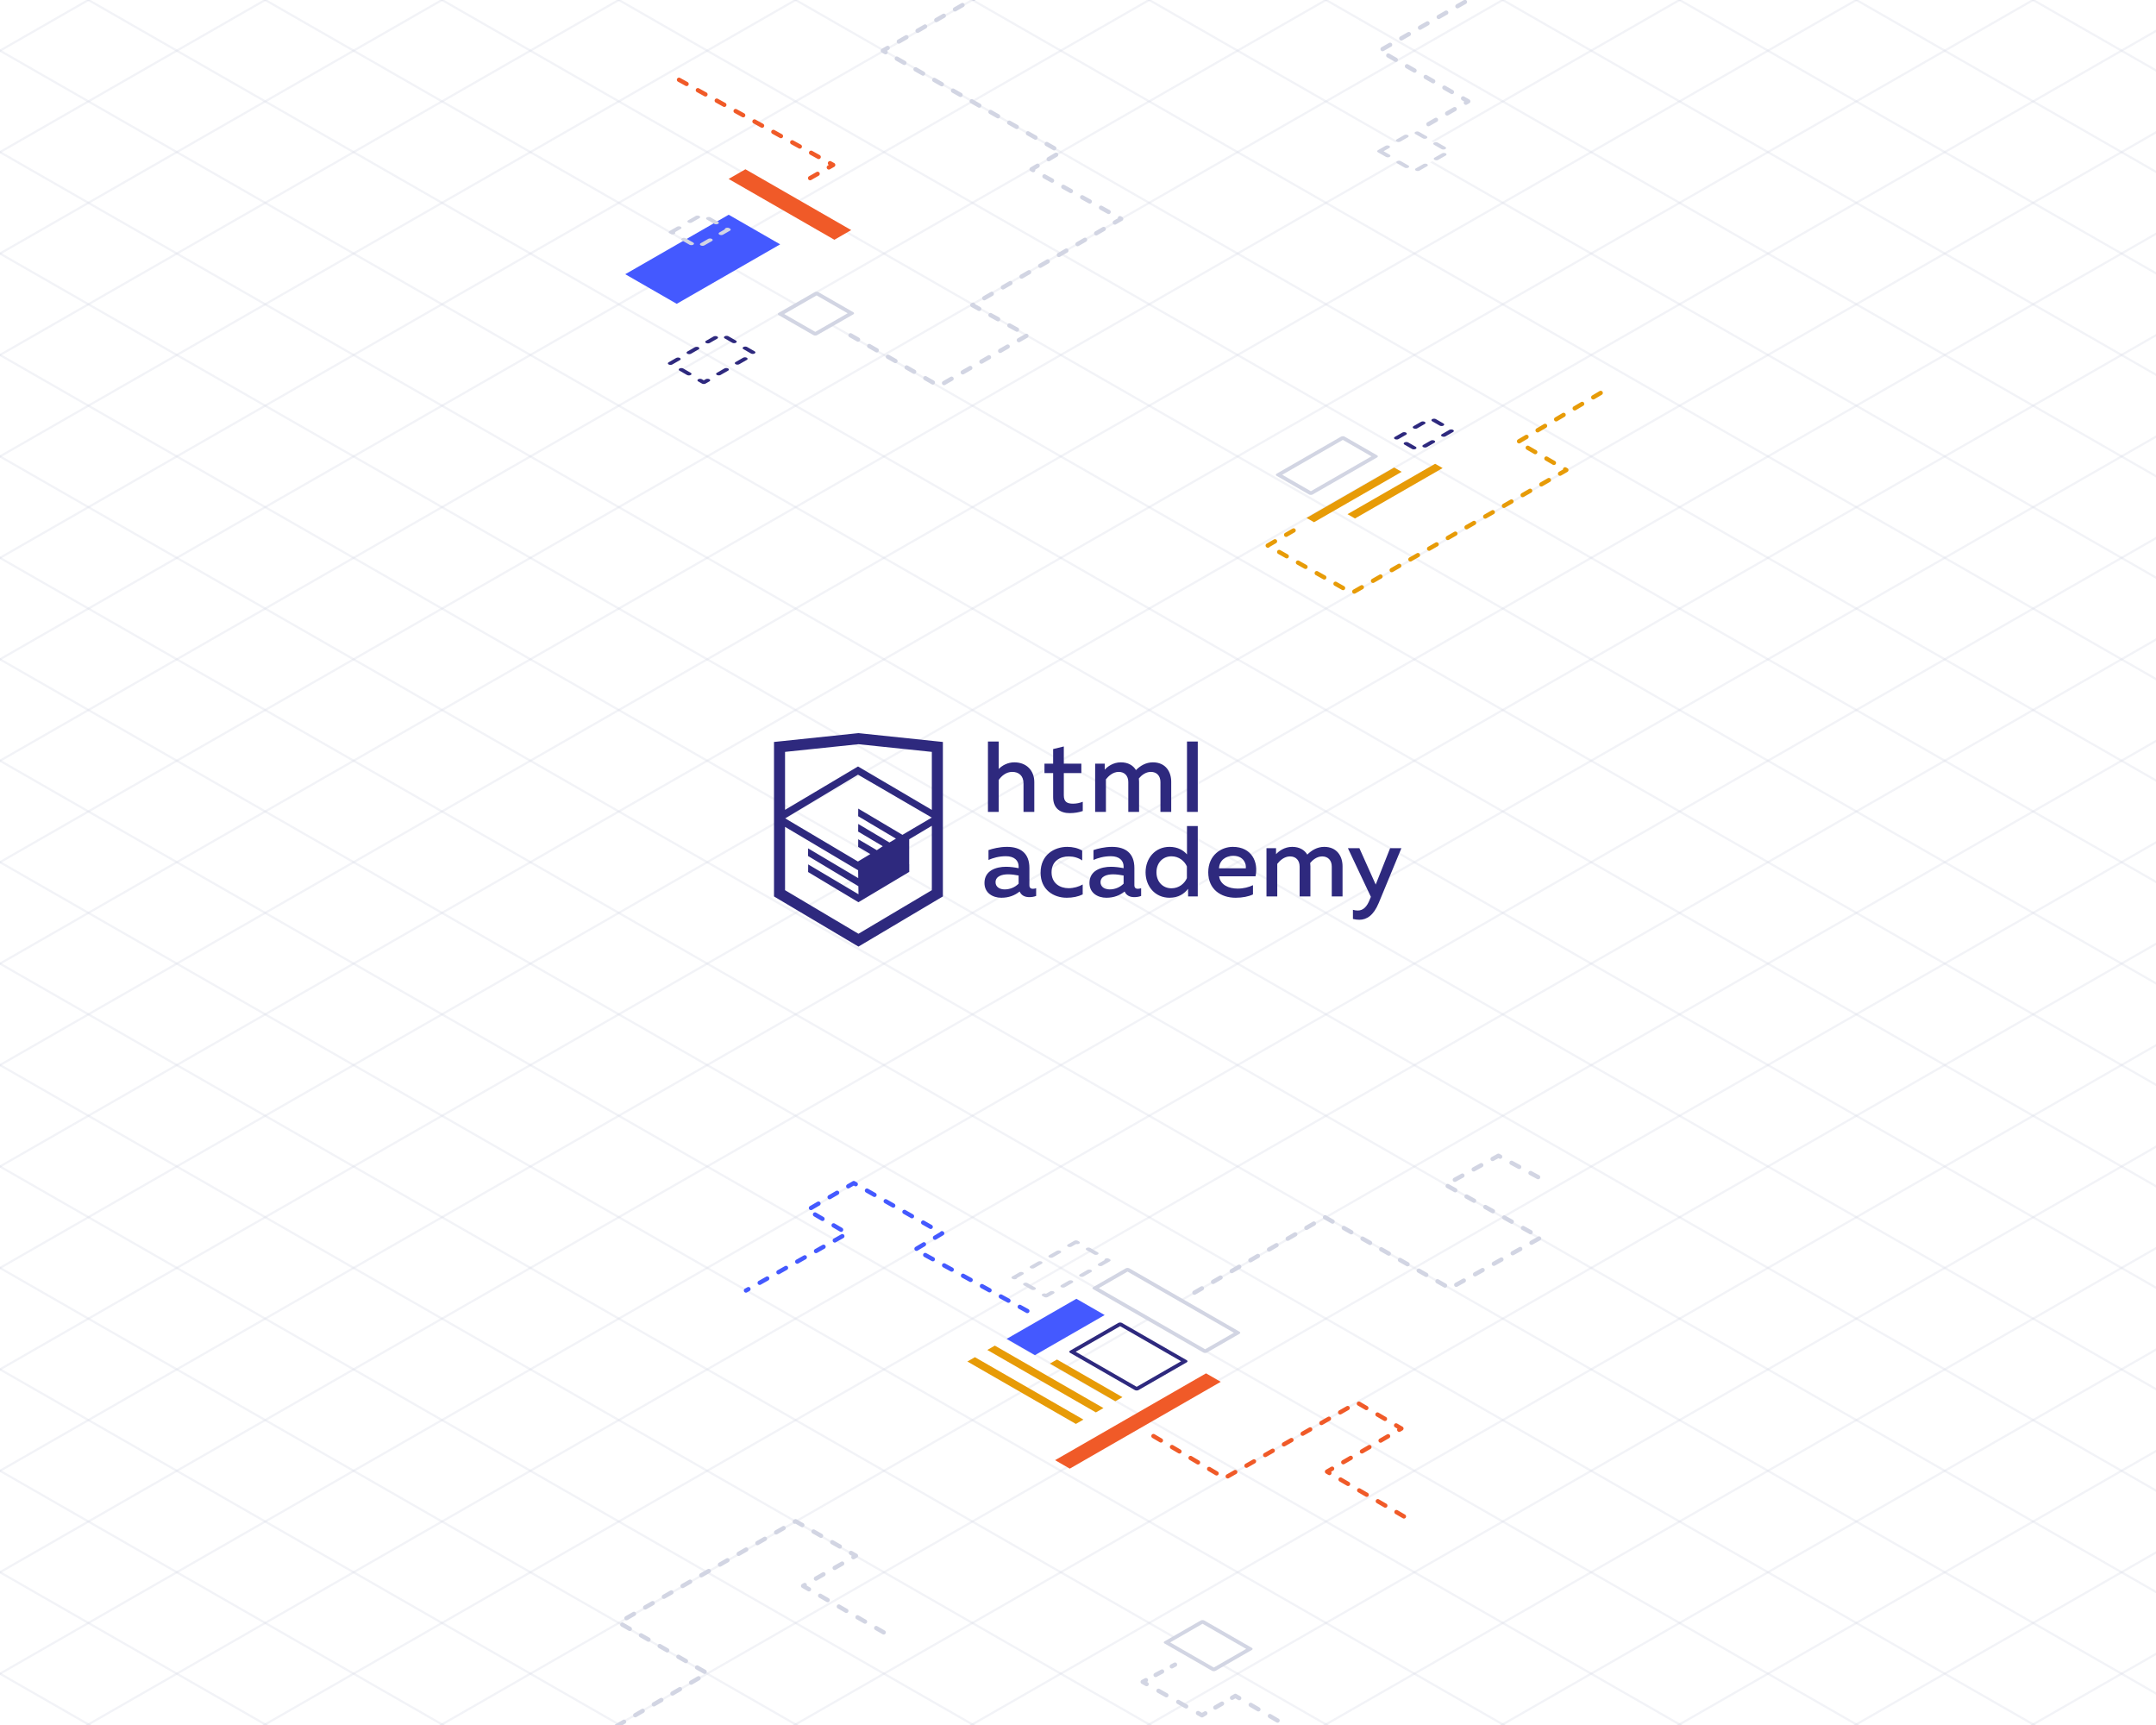 <svg width="1000" height="800" viewBox="0 0 1000 800" fill="none" xmlns="http://www.w3.org/2000/svg"><rect x="0" y="0" width="1000" height="800" fill="#808080" stroke="none"/><g clip-path="url(#a)"><path fill="#fff" d="M0 0h1000v800H0z"/><path fill="#fff" d="M0 0h1000v800H0z"/><path opacity=".3" fill-rule="evenodd" clip-rule="evenodd" d="M0 71.124V69.97L121.963 0h2.01L0 71.124zm0 47.043v-1.153L203.964 0h2.01L0 118.167zm0 47.044v-1.152L285.965 0h2.01L0 165.21zm0 47.045v-1.153L367.965 0h2.01L0 212.255zM0 259.3v-1.154L449.966 0h2.01L0 259.3zm0 47.043v-1.153L531.967 0h2.01L0 306.343zm0 47.043v-1.153L613.967 0h2.01L0 353.386zm0 47.044v-1.153L695.968 0h2.01L0 400.43zm0 47.044v-1.153L777.968 0h2.01L0 447.474zm0 47.044v-1.153L859.97 0h2.008L0 494.518zm0 47.044v-1.153L941.97 0h2.01L0 541.562zm0 47.043v-1.152L1023.97 0h2.01L0 588.605zm0 47.044v-1.154L1105.97 0h2.01L0 635.65zm0 47.043v-1.153L1187.97 0h2.01L0 682.693zm0 47.044v-1.153L1269.97 0h2.01L0 729.737zm0 47.044v-1.152L1351.97 0h2.01L0 776.78zm0 47.045v-1.153L1433.97 0h2.01L0 823.825zm0 47.043v-1.152L1515.97 0h2.01L0 870.868zm0 47.044v-1.153L1597.97 0h2.01L0 917.912zm0 47.044v-1.153L1679.98 0h2L0 964.956zM0 1012v-1.15L1761.98 0h2.01L0 1012zm41.91 23H39.9L1843.98 0h2.01L41.91 1035zm82 0h-2.01L1886 22.935v1.153L123.91 1035zm82 0h-2.008L1886 69.98v1.15l-1680.09 963.87zm82.002 0h-2.01L1886 117.023v1.152L287.912 1035zm82 0h-2.01L1886 164.066v1.153L369.913 1035zm82 0h-2.008L1886 211.11v1.153L451.913 1035zm82.002 0h-2.01L1886 258.154v1.153L533.914 1035zm82 0h-2.01L1886 305.198v1.153L615.914 1035zm82 0h-2.01L1886 352.242v1.153L697.915 1035zm82.002 0h-2.01L1886 399.285v1.153L779.916 1035zm82 0h-2.01L1886 446.33v1.152L861.916 1035zm82 0h-2.01L1886 493.373v1.153L943.917 1035zm82.004 0h-2.01L1886 540.417v1.153L1025.92 1035zm82 0h-2.01L1886 587.46v1.154L1107.92 1035zm82 0h-2.01L1886 634.504v1.153L1189.92 1035zm82 0h-2.01L1886 681.548v1.153L1271.92 1035zm82 0h-2.01L1886 728.592v1.153L1353.92 1035zm82 0h-2.01L1886 775.636v1.153L1435.92 1035zm82 0h-2.01L1886 822.68v1.153L1517.92 1035zm82 0h-2.01L1886 869.724v1.153L1599.92 1035zm82 0h-2.01L1886 916.767v1.153L1681.92 1035zm82 0h-2.01L1886 963.81v1.154L1763.92 1035zm82 0h-2.01l42.09-24.14v1.15l-40.08 22.99zM41.973 0L0 24.08v-1.153L39.963 0h2.01z" fill="#D2D5E3"/><path opacity=".3" fill-rule="evenodd" clip-rule="evenodd" d="M122.105 1035L0 964.948v-1.153L124.114 1035h-2.01zm82 0L0 917.904v-1.152L206.115 1035h-2.01zm82 0L0 870.86v-1.152L288.116 1035h-2.01zm82.002 0L0 823.817v-1.153L370.117 1035h-2.01zm82 0L0 776.773v-1.153L452.117 1035h-2.01zm82 0L0 729.73v-1.154L534.118 1035h-2.01zm82 0L0 682.685v-1.152L616.118 1035h-2.01zm82.002 0L0 635.64v-1.15L698.12 1035h-2.01zm82 0L0 588.598v-1.153L780.12 1035h-2.01zm82 0L0 541.554V540.4L862.12 1035h-2.01zm82 0L0 494.51v-1.153L944.12 1035h-2.01zm82 0L0 447.466v-1.153L1026.12 1035h-2.01zm82 0L0 400.422v-1.153L1108.12 1035h-2.01zm82 0L0 353.38v-1.154L1190.12 1035h-2.01zm82 0L0 306.335v-1.153L1272.12 1035h-2.01zm82 0L0 259.29v-1.152L1354.12 1035h-2.01zm82 0L0 212.247v-1.153L1436.12 1035h-2.01zm82.01 0L0 165.203v-1.153L1518.12 1035h-2zm82 0L0 118.16v-1.153L1600.13 1035h-2.01zm82 0L0 71.115v-1.152L1682.13 1035h-2.01zm82 0L0 24.072V22.92L1764.13 1035h-2.01zm82 0L40.042 0h2.01L1846.13 1035h-2.01zm41.88-24.17v1.15L122.043 0h2.01L1886 1010.83zm0-47.043v1.153L204.043 0h2.01L1886 963.787zm0-47.044v1.153L286.044 0h2.01L1886 916.743zm0-47.043v1.153L368.044 0h2.01L1886 869.7zm0-47.044v1.153L450.045 0h2.01L1886 822.656zm0-47.044v1.153L532.046 0h2.01L1886 775.612zm0-47.044v1.153L614.046 0h2.01L1886 728.568zm0-47.043v1.152L696.047 0h2.01L1886 681.525zm0-47.045v1.153L778.048 0h2.01L1886 634.48zm0-47.043v1.153L860.048 0h2.01L1886 587.437zm0-47.044v1.153L942.05 0h2.008L1886 540.393zm0-47.044v1.152L1024.05 0h2.01L1886 493.35zm0-47.045v1.153L1106.05 0h2.01L1886 446.305zm0-47.044v1.154L1188.05 0h2.01L1886 399.26zm0-47.042v1.152L1270.05 0h2.01L1886 352.218zm0-47.044v1.153L1352.05 0h2.01L1886 305.174zm0-47.044v1.153L1434.05 0h2.01L1886 258.13zm0-47.044v1.153L1516.05 0h2.01L1886 211.086zm0-47.044v1.153L1598.05 0h2.01L1886 164.042zm0-47.043v1.15L1680.05 0h2.01L1886 117zm0-47.045v1.153L1762.05 0h2.01L1886 69.955zm0-47.044v1.154L1844.06 0h2.01L1886 22.91zM0 1011.99v-1.15L42.114 1035h-2.01L0 1011.99z" fill="#D2D5E3"/><path fill-rule="evenodd" clip-rule="evenodd" d="M397.982 355.466l34.226 20.136v-26.9l-34.042-3.56-34.043 3.56v26.877l33.85-20.114v-.005l.004.004.005-.003v.006zm24.885 29.176l9.314-5.476-34.207-19.895v-.003l-33.776 20.262 33.728 20.01 5.766-3.456-5.66-3.327.034-3.543 8.627 5.072.066-.04 2.695-1.798-11.42-6.777.034-3.542 14.47 8.59 2.49-1.464.377-.222.156-.09-17.525-10.402.034-3.543 20.504 12.173 4.3-2.528zm-24.702 48.408l34.043-20.215v-29.86l-10.503 6.26V400.808l.03-.017v3.56l-23.57 14.073-23.345-14.003.034-3.542 23.338 13.856-.058-3.746-23.346-14.004.035-3.542 23.253 13.812-.057-3.65-33.897-20.134v29.365l34.042 20.215zm0-93.05l.412.043 38.754 4.055v71.644L398.166 439 359 415.742v-71.644L398.164 340zm65.066 16.626v-12.732h-5v32.648h5V361.71c1.263-1.82 3.413-3.73 6.264-3.73 2.99 0 5.233 1.724 5.233 5.363v13.2h5V362.69c0-5.317-3.597-9.14-9.252-9.14-3.038 0-5.608 1.397-7.244 3.076zm73.16 47.92c0-4.383 2.945-7.415 6.964-7.415 3.505 0 6.076 2.24 7.15 4.665v5.457c-1.074 2.472-3.645 4.71-7.15 4.71-4.02 0-6.963-3.03-6.963-7.415zm19.16 11.194v-32.648h-5v13.153c-1.542-1.773-4.158-3.498-8.084-3.498-6.776 0-11.122 5.364-11.122 11.8 0 6.436 4.346 11.8 11.122 11.8 4.206 0 6.87-1.96 8.6-4.15v3.543h4.485zm-89.585-3.264c-2.243 0-4.206-1.12-4.206-3.312 0-2.798 2.99-3.684 5.84-3.684 1.59 0 3.506.28 4.86.56v3.778c-1.775 1.77-4.112 2.658-6.495 2.658zm14.627-.56c-.467.14-.98.28-1.495.28-.888 0-1.636-.373-1.636-1.632v-8.023c0-6.762-4.018-9.793-10.373-9.793-3.6 0-6.823.886-8.6 1.492v4.57c2.01-.886 4.767-1.726 8.085-1.726 3.832 0 5.89 1.96 5.89 4.758v.792c-1.777-.373-3.927-.652-5.843-.652-4.674 0-10 1.772-10 7.51 0 4.616 3.784 6.854 7.85 6.854 3.505 0 6.262-1.118 8.458-2.89.795 1.818 2.43 2.61 4.487 2.61 1.12 0 2.243-.186 3.177-.56v-3.59zm21.357-17.444c-1.964-1.166-4.394-1.725-6.918-1.725-5.98 0-12.384 3.637-12.384 11.986 0 7.976 6.122 11.613 12.104 11.613 2.85 0 5.28-.512 7.43-1.54v-4.615c-1.775 1.026-4.16 1.726-6.542 1.726-4.02 0-7.898-2.286-7.898-7.37 0-5.27 4.02-7.368 7.992-7.368 2.29 0 4.58.7 6.215 1.865v-4.57zm8.505 14.692c0 2.193 1.962 3.312 4.206 3.312 2.384 0 4.72-.887 6.496-2.658v-3.78c-1.355-.28-3.27-.558-4.86-.558-2.85 0-5.84.886-5.84 3.684zm17.337 3.032c.515 0 1.028-.14 1.496-.28v3.59c-.935.374-2.056.56-3.178.56-2.056 0-3.692-.792-4.487-2.61-2.196 1.772-4.953 2.89-8.458 2.89-4.066 0-7.85-2.238-7.85-6.855 0-5.736 5.326-7.508 10-7.508 1.916 0 4.065.28 5.84.652v-.792c0-2.8-2.055-4.758-5.887-4.758-3.318 0-6.075.84-8.085 1.726v-4.57c1.776-.607 5-1.493 8.6-1.493 6.354 0 10.374 3.03 10.374 9.794v8.024c0 1.26.748 1.632 1.635 1.632zm44.21-15.3c-3.365 0-6.403 2.007-6.59 5.785h12.43c.282-1.958-.933-5.783-5.84-5.783zm-.234-4.15c8.926 0 12.01 7.183 10.562 13.666h-16.87c.56 4.012 4.486 5.69 8.598 5.69 2.71 0 5.187-.653 7.104-1.585v4.29c-2.057.98-4.908 1.54-8.04 1.54-6.87 0-12.71-3.918-12.71-11.8 0-8.116 6.17-11.8 11.356-11.8zm15.656.607v22.387h5v-15.11c1.17-1.494 3.225-3.452 5.935-3.452 2.71 0 4.44 1.818 4.44 4.71v13.852h5v-13.992c0-.508-.047-1.017-.093-1.526v-.013c1.167-1.4 3.083-3.032 5.56-3.032 2.71 0 4.44 1.818 4.44 4.71v13.852h5v-13.992c0-4.618-2.57-9-8.505-9-3.272 0-5.888 1.63-7.85 3.59-1.31-2.192-3.647-3.59-7.01-3.59-3.647 0-6.264 2.05-7.48 3.403v-2.797h-4.438zm57.342 0H650l-10.515 25.42c-2.43 5.83-5.608 7.788-9.02 7.788-.98 0-1.962-.14-2.944-.372v-4.245c.75.234 1.544.327 2.292.327 2.43 0 4.252-1.726 5.56-5.224l.468-1.12-10.655-22.573h5.327l7.57 16.884 6.684-16.884zM493.42 346.18v7.975h8.133v4.384h-8.132v10.26c0 2.938 1.356 3.918 4.254 3.918 1.635 0 3.13-.327 4.533-.886v4.29c-1.683.607-3.832.98-6.03.98-4.345 0-7.71-2.145-7.71-7.37V358.54h-4.02v-4.385h4.02v-6.763l4.954-1.213zm14.533 7.975v22.387h5V361.43c1.168-1.492 3.225-3.45 5.935-3.45 2.71 0 4.44 1.818 4.44 4.71v13.852h5V362.55c0-.513-.047-1.027-.094-1.54 1.17-1.4 3.085-3.03 5.562-3.03 2.71 0 4.44 1.818 4.44 4.71v13.852h5V362.55c0-4.618-2.57-9.002-8.505-9.002-3.27 0-5.888 1.632-7.85 3.59-1.31-2.19-3.646-3.59-7.01-3.59-3.646 0-6.263 2.052-7.478 3.405v-2.798h-4.44zm42.598 22.387h5.002v-32.648h-5v32.648z" fill="#2E297E"/><path fill="#4459FF" d="M290 127.174l47.98-27.588 23.88 13.732-47.978 27.588z"/><path fill="#F05A28" d="M345.744 78.5l-7.802 4.486 49.06 28.21 7.802-4.487z"/><path transform="matrix(.867 -.498 .867 .498 362 145.637)" fill="#fff" stroke="#D2D5E3" stroke-width="2" stroke-linecap="round" stroke-linejoin="round" d="M0 0h19.332v18.622H0z"/><path transform="matrix(.867 -.498 .867 .498 640 70.137)" fill="#fff" stroke="#D2D5E3" stroke-width="2" stroke-linecap="round" stroke-linejoin="round" stroke-dasharray="4 6" d="M0 0h18.505v18.622H0z"/><path transform="scale(1.226 .705) rotate(-45 1524.822 7.543)" fill="#fff" stroke="#D2D5E3" stroke-width="2" stroke-linecap="round" stroke-linejoin="round" d="M0 0h19.332v25.363H0z"/><path transform="scale(1.226 .705) rotate(-45 618.834 -427.705)" fill="#fff" stroke="#D2D5E3" stroke-width="2" stroke-linecap="round" stroke-linejoin="round" d="M0 0h34.426v17.312H0z"/><path transform="scale(1.226 .705) rotate(-45 1230.01 -76.42)" fill="#fff" stroke="#D2D5E3" stroke-width="2" stroke-linecap="round" stroke-linejoin="round" d="M0 0h17.366v58.876H0z"/><path fill="#4459FF" d="M499.25 602.335l-32.35 18.6 13.12 7.544 32.348-18.602z"/><path transform="scale(1.226 .705) rotate(135 37.88 501.336)" stroke="#D2D5E3" stroke-width="2" stroke-linecap="round" stroke-linejoin="round" stroke-dasharray="4 6" d="M0 0h33.132v17.09H0z"/><path fill="#E79B07" d="M490.248 630.495l-3.305 1.9 30.365 17.46 3.305-1.9zM461.432 624.057l-3.498 2.01 50.37 28.964 3.5-2.01zM448.688 631.432l3.502-2.014 50.33 28.94-3.5 2.014z"/><path transform="scale(1.226 .705) rotate(135 38.668 540.574)" stroke="#2E297E" stroke-width="2" stroke-linecap="round" stroke-linejoin="round" d="M0 0h25.773v34.63H0z"/><path fill="#F05A28" d="M559.39 636.916l-70.027 40.265 6.823 3.925 70.027-40.266z"/><path transform="scale(1.226 .705) rotate(-45 611.985 -493.773)" stroke="#2E297E" stroke-width="2" stroke-linecap="round" stroke-linejoin="round" stroke-dasharray="4 6" d="M0 0h18.268v11.315H0z"/><path fill="#E79B07" d="M606 240.19l40.642-23.368 3.478 2-40.642 23.37zM625 238.454l40.642-23.37 3.478 2-40.642 23.37z"/><path transform="scale(1.226 .705) rotate(-45 311.325 -230.23)" stroke="#D2D5E3" stroke-width="2" stroke-linecap="round" stroke-linejoin="round" stroke-dasharray="4 6" d="M0 0h16.35v14H0z"/><path transform="matrix(.867 -.498 .867 .498 311 168.514)" stroke="#2E297E" stroke-width="2" stroke-linecap="round" stroke-linejoin="round" stroke-dasharray="4 6" d="M0 0h27.11v17.796H0z"/><path d="M394.5 155.5l41 23.5 41-23.5-25.5-14 69-40-41.5-23 13.5-8-82.5-47 48-27.5" stroke="#D2D5E3" stroke-width="2" stroke-linecap="round" stroke-linejoin="round" stroke-dasharray="4 6"/><path d="M600 246l-12 7 39 22 99.5-57-22.5-13 40.5-24" stroke="#E79B07" stroke-width="2" stroke-linecap="round" stroke-linejoin="round" stroke-dasharray="4 6"/><path d="M705.5-14L640 23.5 681 47l-20.5 11.75" stroke="#D2D5E3" stroke-width="2" stroke-linecap="round" stroke-linejoin="round" stroke-dasharray="4 6"/><path d="M314.942 37l71.5 39.5-14 8" stroke="#F05A28" stroke-width="2" stroke-linecap="round" stroke-linejoin="round" stroke-dasharray="4 6"/><path d="M476.5 608l-52-28.5L437 572l-41-23.32-21.5 12.5L393 572l-47 26.5" stroke="#4459FF" stroke-width="2" stroke-linecap="round" stroke-linejoin="round" stroke-dasharray="4 6"/><path d="M286 800.5l42-24.5-41-23.5 82-47 28 16-24.5 14L415 760" stroke="#D2D5E3" stroke-width="2" stroke-linecap="round" stroke-linejoin="round" stroke-dasharray="4 6"/><path d="M535 666l33 19.5 61.5-35 20.5 12-34.5 20 39.5 23" stroke="#F05A28" stroke-width="2" stroke-linecap="round" stroke-linejoin="round" stroke-dasharray="4 6"/><path d="M554 599.5l60.5-35 58 33 42-23.5-44-24.5L695 536l19.5 10.5" stroke="#D2D5E3" stroke-width="2" stroke-linecap="round" stroke-linejoin="round" stroke-dasharray="4 6"/><path d="M616.996 813.363c.476.28 1.09.118 1.367-.36.28-.475.118-1.088-.36-1.366l-1.007 1.726zM573 786.5l.504-.863c-.31-.182-.695-.183-1.006-.002l.502.865zm-15.5 9l-.49.87c.308.175.686.173.992-.005l-.502-.865zM530 780l-.47-.882c-.323.17-.526.505-.53.87-.004.365.19.704.51.883l.49-.87zm15.47-7.118c.488-.26.672-.865.412-1.353-.26-.488-.865-.672-1.353-.412l.94 1.764zm-2.44-.964c-.488.26-.672.865-.412 1.353.26.488.865.672 1.353.412l-.94-1.764zm-3.56 4.164c.488-.26.672-.865.412-1.353-.26-.488-.865-.672-1.353-.412l.94 1.764zm-3.94-.164c-.488.26-.672.865-.412 1.353.26.488.865.672 1.353.412l-.94-1.764zm-3.56 4.164c.488-.26.672-.865.412-1.353-.26-.488-.865-.672-1.353-.412l.94 1.764zm-.628 1.822c.48.272 1.09.1 1.362-.38s.1-1.09-.38-1.362l-.982 1.742zm6.482 1.358c-.48-.27-1.09-.1-1.362.38-.27.48-.1 1.09.38 1.362l.982-1.742zm2.685 3.81c.48.27 1.09.1 1.36-.38.272-.482.102-1.092-.38-1.363l-.98 1.74zm6.48 1.357c-.48-.272-1.09-.102-1.36.38-.272.48-.102 1.09.38 1.36l.98-1.74zm2.686 3.808c.48.27 1.09.1 1.362-.38.27-.48.1-1.09-.38-1.362l-.982 1.742zm6.482 1.358c-.48-.272-1.09-.1-1.362.38s-.1 1.09.38 1.362l.982-1.742zm3.394 1.87c.478-.28.64-.89.363-1.368-.278-.478-.89-.64-1.367-.363l1.004 1.73zm3.646-4.43c-.478.277-.64.89-.363 1.366.278.478.89.64 1.367.363l-1.004-1.73zm4.104-.07c.478-.28.64-.89.363-1.368-.278-.478-.89-.64-1.367-.363l1.004 1.73zm3.646-4.43c-.478.277-.64.89-.363 1.366.278.478.89.64 1.367.363l-1.004-1.73zm3.328 1.867c.476.28 1.09.118 1.367-.36.28-.475.118-1.088-.36-1.366l-1.007 1.726zm6.348 1.394c-.476-.28-1.09-.118-1.367.36-.28.475-.118 1.088.36 1.366l1.007-1.726zm2.552 3.806c.476.28 1.09.118 1.367-.36.28-.475.118-1.088-.36-1.366l-1.007 1.726zm6.348 1.394c-.476-.28-1.09-.118-1.367.36-.28.475-.118 1.088.36 1.366l1.007-1.726zm2.552 3.806c.476.28 1.09.118 1.367-.36.28-.475.118-1.088-.36-1.366l-1.007 1.726zm6.348 1.394c-.476-.28-1.09-.118-1.367.36-.28.475-.118 1.088.36 1.366l1.007-1.726zm2.552 3.806c.476.28 1.09.118 1.367-.36.28-.475.118-1.088-.36-1.366l-1.007 1.726zm6.348 1.394c-.476-.28-1.09-.118-1.367.36-.28.475-.118 1.088.36 1.366l1.007-1.726zm2.552 3.806c.476.28 1.09.118 1.367-.36.28-.475.118-1.088-.36-1.366l-1.007 1.726zm6.348 1.394c-.476-.28-1.09-.118-1.367.36-.28.475-.118 1.088.36 1.366l1.007-1.726zm-71.695-39.48l-1.5.8.94 1.765 1.5-.8-.94-1.764zm-6 3.2l-3 1.6.94 1.765 3-1.6-.94-1.764zm-7.5 4l-1.5.8.94 1.765 1.5-.8-.94-1.764zm-1.52 2.554l1.832 1.034.982-1.742-1.833-1.033-.98 1.74zm7.332 4.134l3.667 2.067.98-1.74-3.666-2.068-.982 1.742zm9.167 5.167l3.666 2.068.982-1.742-3.667-2.067-.98 1.74zm9.166 5.168l1.833 1.033.98-1.74-1.832-1.034-.982 1.742zm2.826 1.027l1.55-.9-1.004-1.73-1.55.9 1.004 1.73zm6.2-3.6l3.1-1.8-1.004-1.73-3.1 1.8 1.004 1.73zm7.75-4.5l1.55-.9-1.004-1.73-1.55.9 1.004 1.73zm.544-.902l1.78 1.04 1.008-1.726-1.78-1.04-1.008 1.726zm7.12 4.16l3.56 2.08 1.008-1.726-3.56-2.08-1.008 1.726zm8.9 5.2l3.56 2.08 1.008-1.726-3.56-2.08-1.008 1.726zm8.9 5.2l3.56 2.08 1.008-1.726-3.56-2.08-1.008 1.726zm8.9 5.2l3.56 2.08 1.008-1.726-3.56-2.08-1.008 1.726zm8.9 5.2l1.78 1.04 1.008-1.726-1.78-1.04-1.008 1.726z" fill="#D2D5E3"/></g><defs><clipPath id="a"><path fill="#fff" d="M0 0h1000v800H0z"/></clipPath></defs></svg>